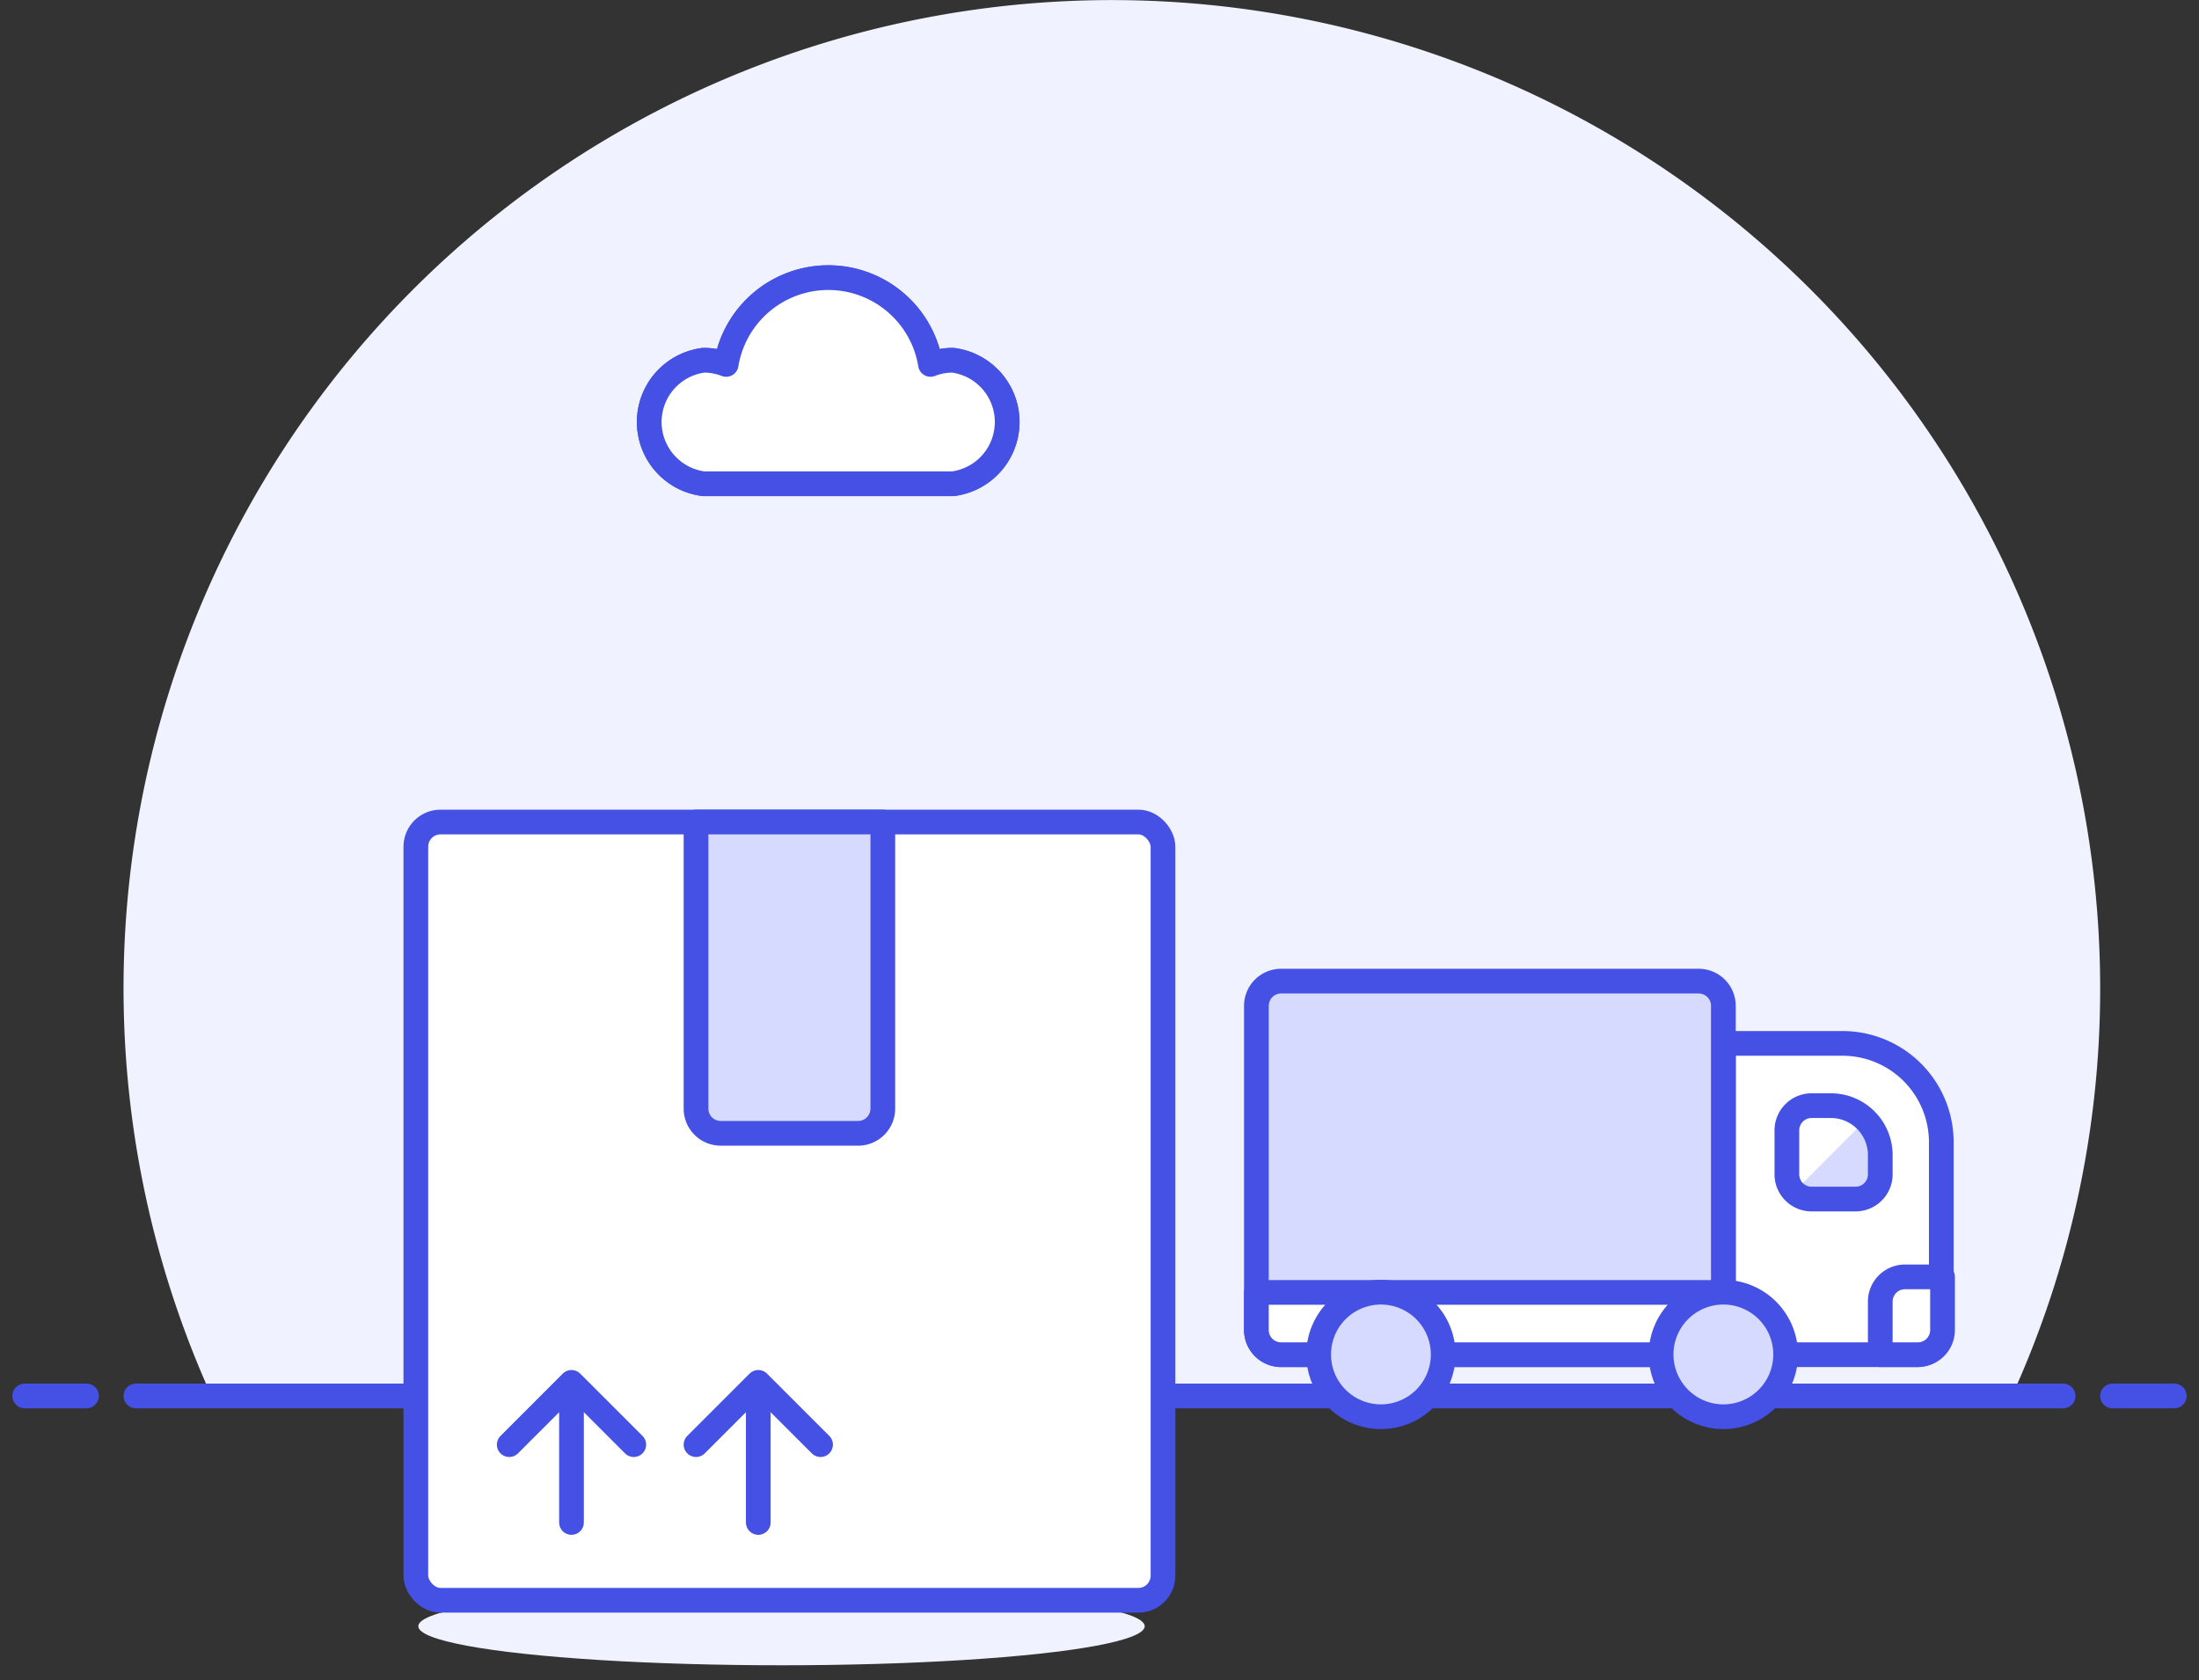 <svg width="89" height="68" xmlns="http://www.w3.org/2000/svg"><rect width="100%" height="100%" fill="#333333" stroke="none"/><g fill="none" fill-rule="evenodd"><path d="M85 40A40 40 0 1 0 8.56 56.5h72.87A39.77 39.77 0 0 0 85 40Z" fill="#F0F2FF" fill-rule="nonzero"/><path stroke="#4550E5" stroke-linecap="round" stroke-linejoin="round" d="M5.5 56.5h78M1 56.5h2.5M85.5 56.5H88"/><g transform="translate(16 11)"><path d="M22.56 3.58a2.44 2.44 0 0 0-.9.17 4.19 4.19 0 0 0-8.27 0 2.49 2.49 0 0 0-.91-.17 2.52 2.52 0 0 0 0 5h10.08a2.52 2.52 0 0 0 0-5Z" stroke="#4550E5" fill="#FFF" fill-rule="nonzero" stroke-linejoin="round"/><path d="M22.56 3.58a2.44 2.44 0 0 0-.9.17 4.19 4.19 0 0 0-8.27 0 2.49 2.49 0 0 0-.91-.17 2.52 2.52 0 0 0 0 5h10.08a2.52 2.52 0 0 0 0-5ZM61.57 43.83h-7.82v-12.6h4.82a4 4 0 0 1 4 4v7.6a1 1 0 0 1-1 1Z" stroke="#4550E5" fill="#FFF" fill-rule="nonzero" stroke-linejoin="round"/><path d="M53.75 43.83h-17.9a1 1 0 0 1-1-1V29.71a1 1 0 0 1 1-1h16.9a1 1 0 0 1 1 1v14.12Z" fill="#D6DAFF" fill-rule="nonzero"/><path d="M53.75 43.83h-17.9a1 1 0 0 1-1-1V29.71a1 1 0 0 1 1-1h16.9a1 1 0 0 1 1 1v14.12Z" stroke="#4550E5" stroke-linejoin="round"/><path d="M53.75 43.83h-17.9a1 1 0 0 1-1-1v-1.52h18.9v2.52Z" stroke="#4550E5" fill="#FFF" fill-rule="nonzero" stroke-linejoin="round"/><path d="M37.37 43.82a2.52 2.52 0 1 0 5.04 0 2.52 2.52 0 0 0-5.04 0Z" fill="#D6DAFF" fill-rule="nonzero"/><path d="M37.37 43.82a2.52 2.52 0 1 0 5.04 0 2.52 2.52 0 0 0-5.04 0Z" stroke="#4550E5" stroke-linejoin="round"/><path d="M51.23 43.82a2.52 2.52 0 1 0 5.04 0 2.52 2.52 0 0 0-5.04 0Z" fill="#D6DAFF" fill-rule="nonzero"/><path d="M51.23 43.82a2.52 2.52 0 1 0 5.04 0 2.52 2.52 0 0 0-5.04 0Z" stroke="#4550E5" stroke-linejoin="round"/><path d="M59.05 37.53h-1.73a1 1 0 0 1-1-1v-1.78a1 1 0 0 1 1-1h.78a2 2 0 0 1 2 2v.78a1 1 0 0 1-1 1h-.05Z" fill="#D6DAFF" fill-rule="nonzero"/><path d="M58 33.74h-.63a1 1 0 0 0-1 1v1.68c0 .281.112.55.31.75l2.85-2.86a2.09 2.09 0 0 0-1.53-.57Z" fill="#FFF" fill-rule="nonzero"/><path d="M59.05 37.53h-1.73a1 1 0 0 1-1-1v-1.78a1 1 0 0 1 1-1h.78a2 2 0 0 1 2 2v.78a1 1 0 0 1-1 1h-.05Z" stroke="#4550E5" stroke-linejoin="round"/><path d="M61.62 43.83H60.1v-2.15a1 1 0 0 1 1-1h1.52v2.15a1 1 0 0 1-1 1Z" stroke="#4550E5" fill="#FFF" fill-rule="nonzero" stroke-linejoin="round"/><ellipse fill="#F0F2FF" fill-rule="nonzero" cx="15.63" cy="54.82" rx="14.7" ry="1.58"/><rect fill="#FFF" fill-rule="nonzero" x=".83" y="22.27" width="30.24" height="31.5" rx="1"/><rect stroke="#4550E5" stroke-linecap="round" stroke-linejoin="round" x=".83" y="22.27" width="30.24" height="31.5" rx="1"/><path d="M12.17 22.27h7.56v11.6a1 1 0 0 1-1 1h-5.56a1 1 0 0 1-1-1v-11.6Z" stroke="#4550E5" fill="#D6DAFF" fill-rule="nonzero" stroke-linecap="round" stroke-linejoin="round"/><path stroke="#4550E5" stroke-linecap="round" stroke-linejoin="round" d="M7.13 44.95v5.67M4.61 47.47l2.52-2.52 2.52 2.52M14.69 44.95v5.67M12.17 47.47l2.52-2.52 2.52 2.52"/></g></g></svg>